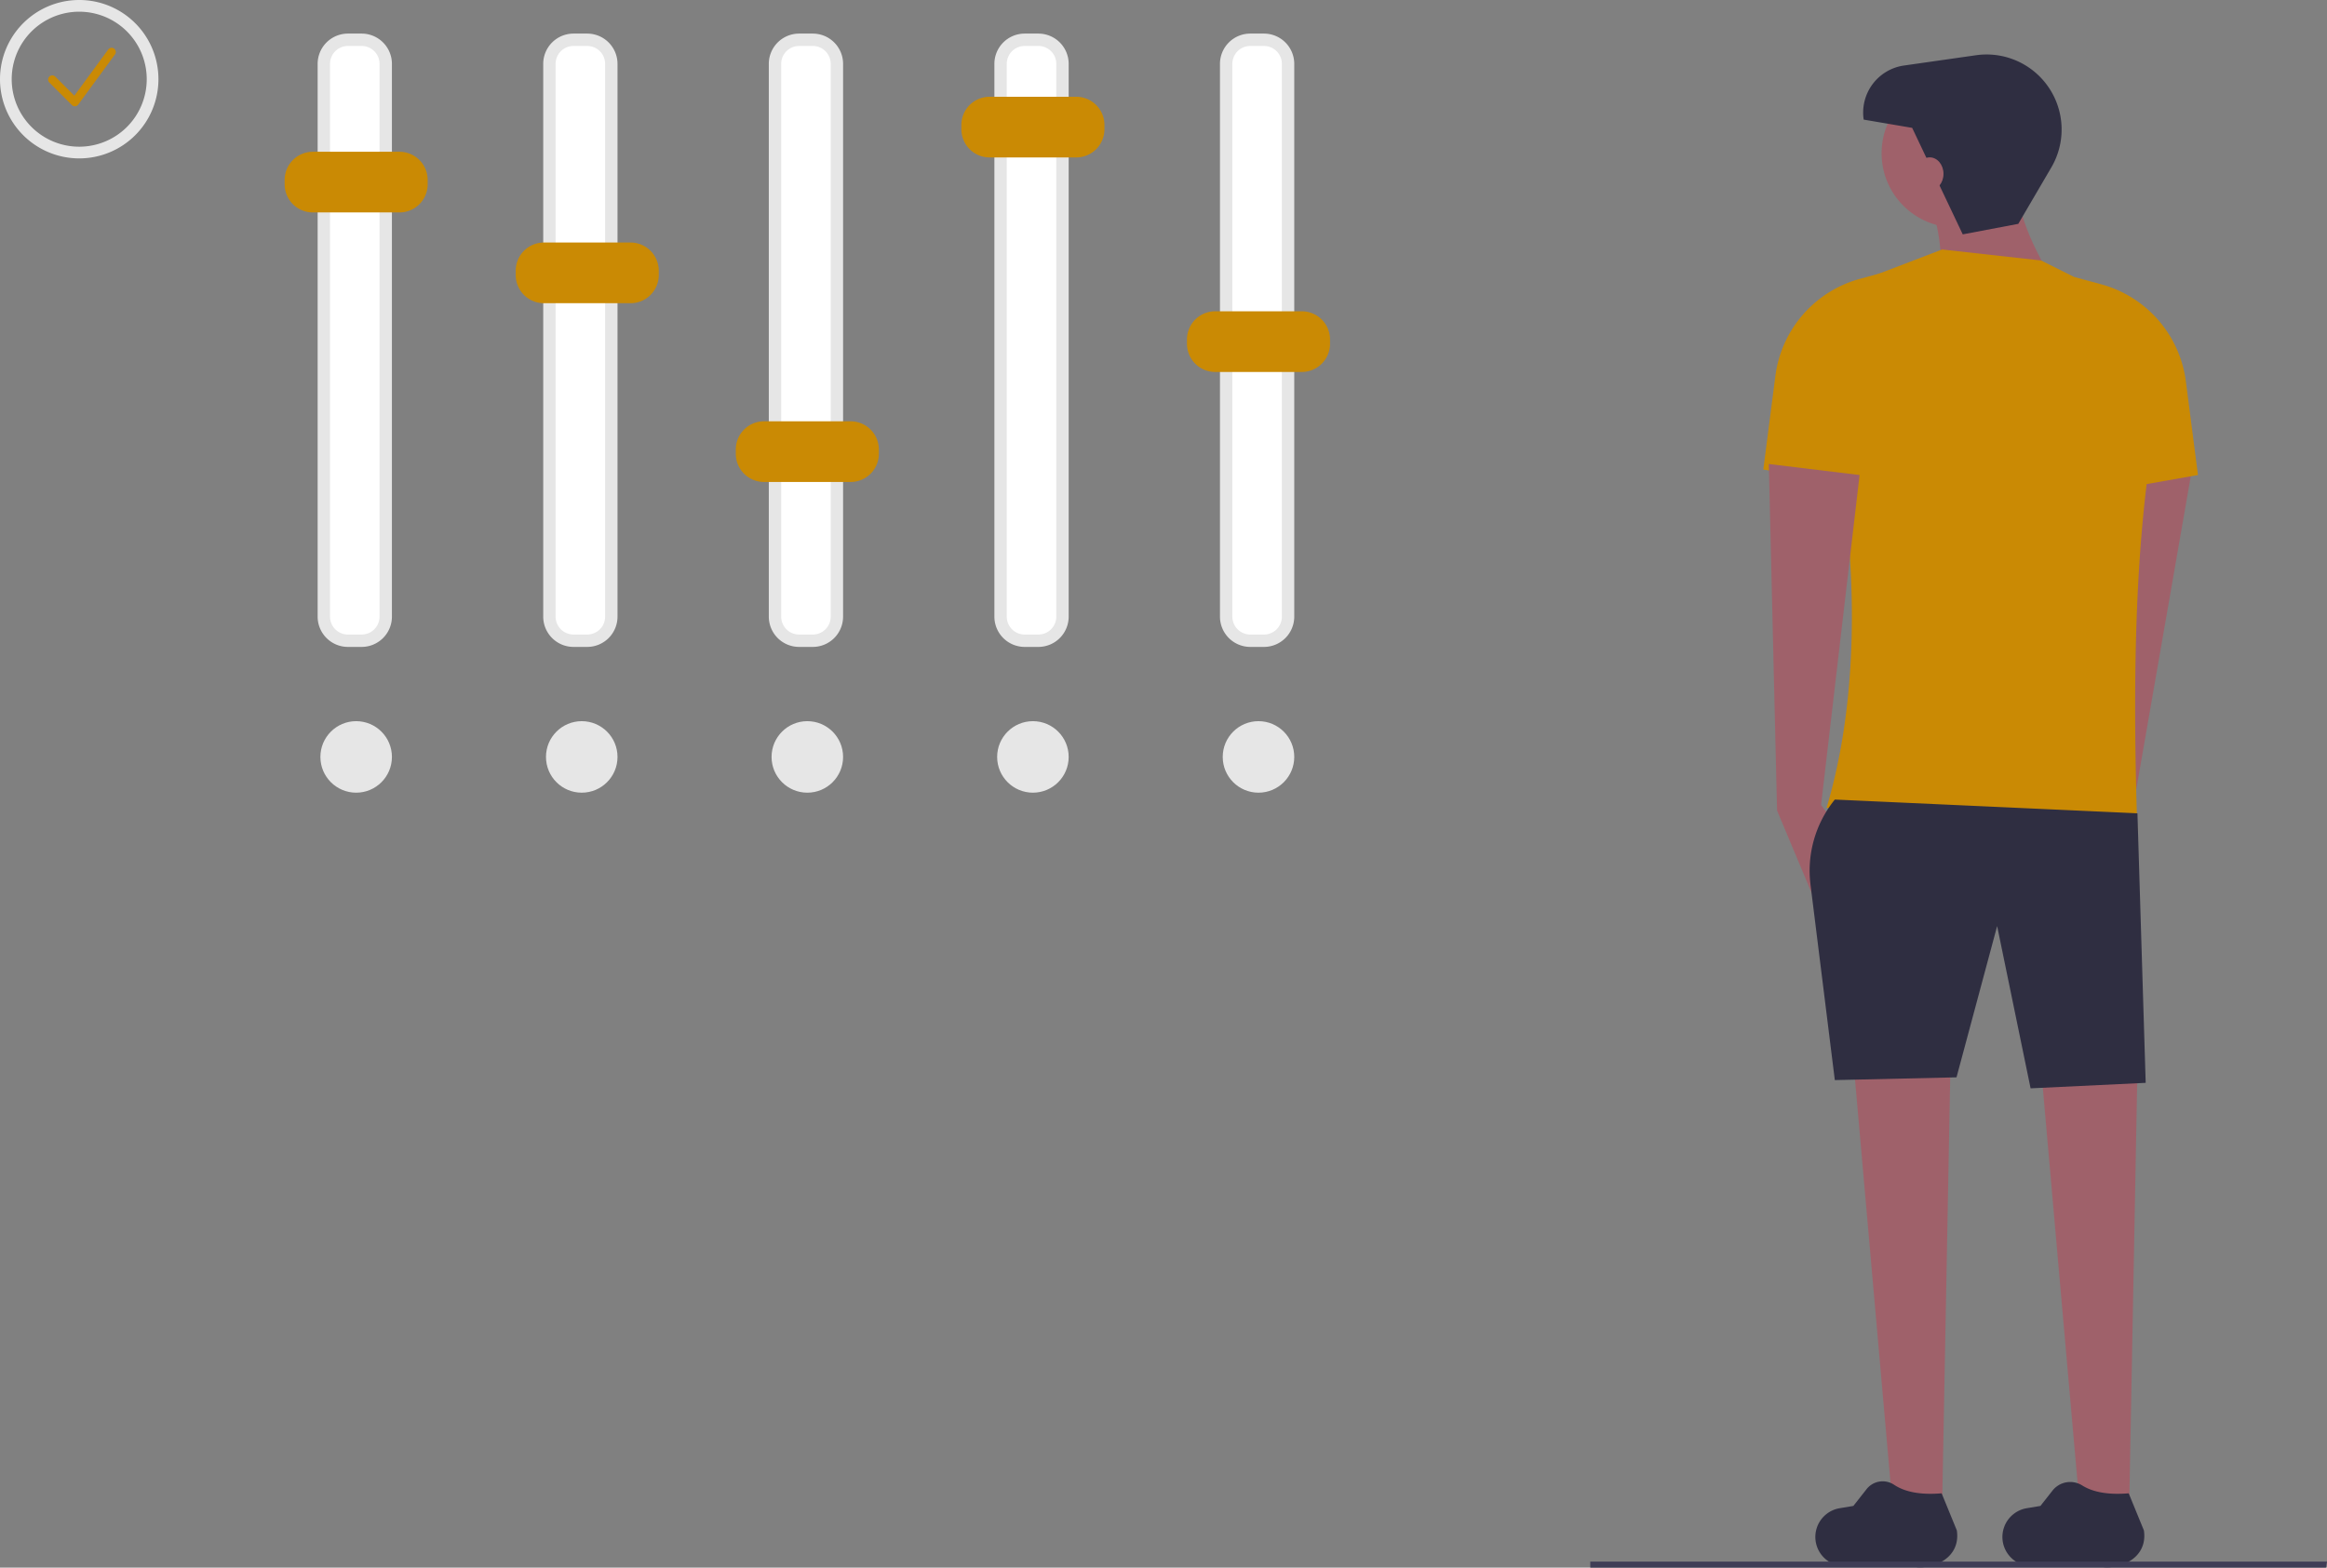 <svg xmlns="http://www.w3.org/2000/svg" width="845.871" height="569.989" viewBox="0 0 845.871 569.989" xmlns:xlink="http://www.w3.org/1999/xlink" role="img" artist="Katerina Limpitsouni" source="https://undraw.co/"><rect x="0" y="0" width="845.871" height="569.989" fill="#808080" stroke="none"/><polygon points="760.114 287.832 752.997 294.857 762.452 319.527 775.643 292.177 797.249 168.007 764.02 167.081 760.114 287.832" fill="#9f616a"/><polygon points="705.966 547.714 687.966 547.714 673.966 388.714 708.966 388.714 705.966 547.714" fill="#9f616a"/><polygon points="773.966 547.714 755.966 547.714 741.966 388.714 776.966 388.714 773.966 547.714" fill="#9f616a"/><path d="M937.09,733.461l-26.28-.14a10.602,10.602,0,0,1-5.186-13.206h0a10.602,10.602,0,0,1,8.184-6.735l4.964-.827,4.326-5.505a8.19,8.19,0,0,1,10.758-2c4.149,2.634,9.904,3.511,17,2.922l5.523,13.486c1.094,7.296-3.901,12.109-11.188,13.259h0A13.431,13.431,0,0,1,937.09,733.461Z" transform="translate(-177.065 -165.005)" fill="#2f2e41"/><path d="M869.09,733.461l-26.28-.14a10.602,10.602,0,0,1-5.186-13.206h0a10.602,10.602,0,0,1,8.184-6.735l4.964-.827,4.81-6.121a7.459,7.459,0,0,1,10.017-1.551c4.167,2.763,10.014,3.69,17.257,3.089l5.523,13.486c1.094,7.296-3.901,12.109-11.188,13.259h0A13.431,13.431,0,0,1,869.09,733.461Z" transform="translate(-177.065 -165.005)" fill="#2f2e41"/><circle cx="710.966" cy="55.714" r="27" fill="#9f616a"/><path d="M927.03,272.719l-44,3c.156-14.239-.466-27.136-4-35l31-10C910.328,243.257,916.905,257.505,927.03,272.719Z" transform="translate(-177.065 -165.005)" fill="#9f616a"/><path d="M954.03,467.719l-113-9c15.077-50.26,10.359-116.074-5-165.416a28.472,28.472,0,0,1,18.289-26.588L883.03,255.719l36,4,30.356,15.178a27.716,27.716,0,0,1,15.316,25.309C953.292,345.838,951.918,404.513,954.03,467.719Z" transform="translate(-177.065 -165.005)" fill="#ca8a04"/><path d="M869.03,344.719l-51-9L822.42,301.698a42.203,42.203,0,0,1,30.845-35.34l9.766-2.639Z" transform="translate(-177.065 -165.005)" fill="#ca8a04"/><polygon points="661.966 292.714 667.966 300.714 658.966 325.714 645.966 294.714 642.966 168.714 675.966 172.714 661.966 292.714" fill="#9f616a"/><path d="M925.03,346.719l51-9-4.39-34.021a42.203,42.203,0,0,0-30.845-35.34l-9.766-2.639Z" transform="translate(-177.065 -165.005)" fill="#ca8a04"/><path d="M957.03,558.719l-41.839,2-12.161-59-14.768,55-44.232,1-8.842-71.066a41.097,41.097,0,0,1,8.842-30.934v0l110,5Z" transform="translate(-177.065 -165.005)" fill="#2f2e41"/><path d="M890.53,250.219l20.19-3.823,12.011-20.519a27.28,27.28,0,0,0-3.194-31.95l0,0a27.28,27.28,0,0,0-24.207-8.837l-26.167,3.738a17.279,17.279,0,0,0-14.644,19.668l17.625,2.999Z" transform="translate(-177.065 -165.005)" fill="#2f2e41"/><ellipse cx="701.466" cy="63.214" rx="5" ry="6" fill="#9f616a"/><path d="M303.53,177.219a11.012,11.012,0,0,0-11,11v201a11.012,11.012,0,0,0,11,11h5a11.012,11.012,0,0,0,11-11v-201a11.012,11.012,0,0,0-11-11Z" transform="translate(-177.065 -165.005)" fill="#e6e6e6"/><path d="M303.53,181.719a6.508,6.508,0,0,0-6.5,6.5v201a6.508,6.508,0,0,0,6.5,6.5h5a6.508,6.508,0,0,0,6.5-6.5v-201a6.508,6.508,0,0,0-6.5-6.5Z" transform="translate(-177.065 -165.005)" fill="#fff"/><path d="M385.53,177.219a11.012,11.012,0,0,0-11,11v201a11.012,11.012,0,0,0,11,11h5a11.012,11.012,0,0,0,11-11v-201a11.012,11.012,0,0,0-11-11Z" transform="translate(-177.065 -165.005)" fill="#e6e6e6"/><path d="M385.53,181.719a6.508,6.508,0,0,0-6.5,6.5v201a6.508,6.508,0,0,0,6.5,6.5h5a6.508,6.508,0,0,0,6.5-6.5v-201a6.508,6.508,0,0,0-6.5-6.5Z" transform="translate(-177.065 -165.005)" fill="#fff"/><path d="M467.53,177.219a11.012,11.012,0,0,0-11,11v201a11.012,11.012,0,0,0,11,11h5a11.012,11.012,0,0,0,11-11v-201a11.012,11.012,0,0,0-11-11Z" transform="translate(-177.065 -165.005)" fill="#e6e6e6"/><path d="M467.53,181.719a6.508,6.508,0,0,0-6.5,6.5v201a6.508,6.508,0,0,0,6.5,6.5h5a6.508,6.508,0,0,0,6.5-6.5v-201a6.508,6.508,0,0,0-6.5-6.5Z" transform="translate(-177.065 -165.005)" fill="#fff"/><path d="M549.53,177.219a11.012,11.012,0,0,0-11,11v201a11.012,11.012,0,0,0,11,11h5a11.012,11.012,0,0,0,11-11v-201a11.012,11.012,0,0,0-11-11Z" transform="translate(-177.065 -165.005)" fill="#e6e6e6"/><path d="M549.53,181.719a6.508,6.508,0,0,0-6.5,6.5v201a6.508,6.508,0,0,0,6.5,6.5h5a6.508,6.508,0,0,0,6.5-6.5v-201a6.508,6.508,0,0,0-6.5-6.5Z" transform="translate(-177.065 -165.005)" fill="#fff"/><path d="M631.53,177.219a11.012,11.012,0,0,0-11,11v201a11.012,11.012,0,0,0,11,11h5a11.012,11.012,0,0,0,11-11v-201a11.012,11.012,0,0,0-11-11Z" transform="translate(-177.065 -165.005)" fill="#e6e6e6"/><path d="M631.53,181.719a6.508,6.508,0,0,0-6.5,6.5v201a6.508,6.508,0,0,0,6.5,6.5h5a6.508,6.508,0,0,0,6.5-6.5v-201a6.508,6.508,0,0,0-6.5-6.5Z" transform="translate(-177.065 -165.005)" fill="#fff"/><path d="M322.288,242.249H290.773a10.254,10.254,0,0,1-10.242-10.242v-1.576a10.254,10.254,0,0,1,10.242-10.242H322.288a10.254,10.254,0,0,1,10.242,10.242v1.576A10.254,10.254,0,0,1,322.288,242.249Z" transform="translate(-177.065 -165.005)" fill="#ca8a04"/><path d="M406.288,275.249H374.773a10.254,10.254,0,0,1-10.242-10.242v-1.576a10.254,10.254,0,0,1,10.242-10.242H406.288a10.254,10.254,0,0,1,10.242,10.242v1.576A10.254,10.254,0,0,1,406.288,275.249Z" transform="translate(-177.065 -165.005)" fill="#ca8a04"/><path d="M486.288,340.249H454.773a10.254,10.254,0,0,1-10.242-10.242v-1.576a10.254,10.254,0,0,1,10.242-10.242H486.288a10.254,10.254,0,0,1,10.242,10.242v1.576A10.254,10.254,0,0,1,486.288,340.249Z" transform="translate(-177.065 -165.005)" fill="#ca8a04"/><path d="M568.288,222.249H536.773a10.254,10.254,0,0,1-10.242-10.242v-1.576a10.254,10.254,0,0,1,10.242-10.242H568.288a10.254,10.254,0,0,1,10.242,10.242v1.576A10.254,10.254,0,0,1,568.288,222.249Z" transform="translate(-177.065 -165.005)" fill="#ca8a04"/><path d="M650.288,300.249H618.773a10.254,10.254,0,0,1-10.242-10.242v-1.576a10.254,10.254,0,0,1,10.242-10.242H650.288a10.254,10.254,0,0,1,10.242,10.242v1.576A10.254,10.254,0,0,1,650.288,300.249Z" transform="translate(-177.065 -165.005)" fill="#ca8a04"/><polygon points="845.475 569.989 578.074 569.989 578.074 567.804 845.871 567.804 845.475 569.989" fill="#3f3d56"/><circle cx="129.466" cy="275.214" r="13" fill="#e6e6e6"/><circle cx="211.466" cy="275.214" r="13" fill="#e6e6e6"/><circle cx="293.466" cy="275.214" r="13" fill="#e6e6e6"/><circle cx="375.466" cy="275.214" r="13" fill="#e6e6e6"/><circle cx="457.466" cy="275.214" r="13" fill="#e6e6e6"/><path d="M205.861,165.005a28.796,28.796,0,1,0,28.796,28.796A28.796,28.796,0,0,0,205.861,165.005Zm0,53.338a24.542,24.542,0,1,1,24.542-24.542A24.542,24.542,0,0,1,205.861,218.344Z" transform="translate(-177.065 -165.005)" fill="#e6e6e6"/><path d="M204.27,203.65a1.518,1.518,0,0,1-1.074-.445L194.991,195a1.519,1.519,0,0,1,2.148-2.148l6.952,6.952,12.323-16.804a1.519,1.519,0,0,1,2.451,1.797l-13.37,18.232a1.521,1.521,0,0,1-1.11.617C204.347,203.649,204.308,203.65,204.27,203.65Z" transform="translate(-177.065 -165.005)" fill="#ca8a04"/></svg>